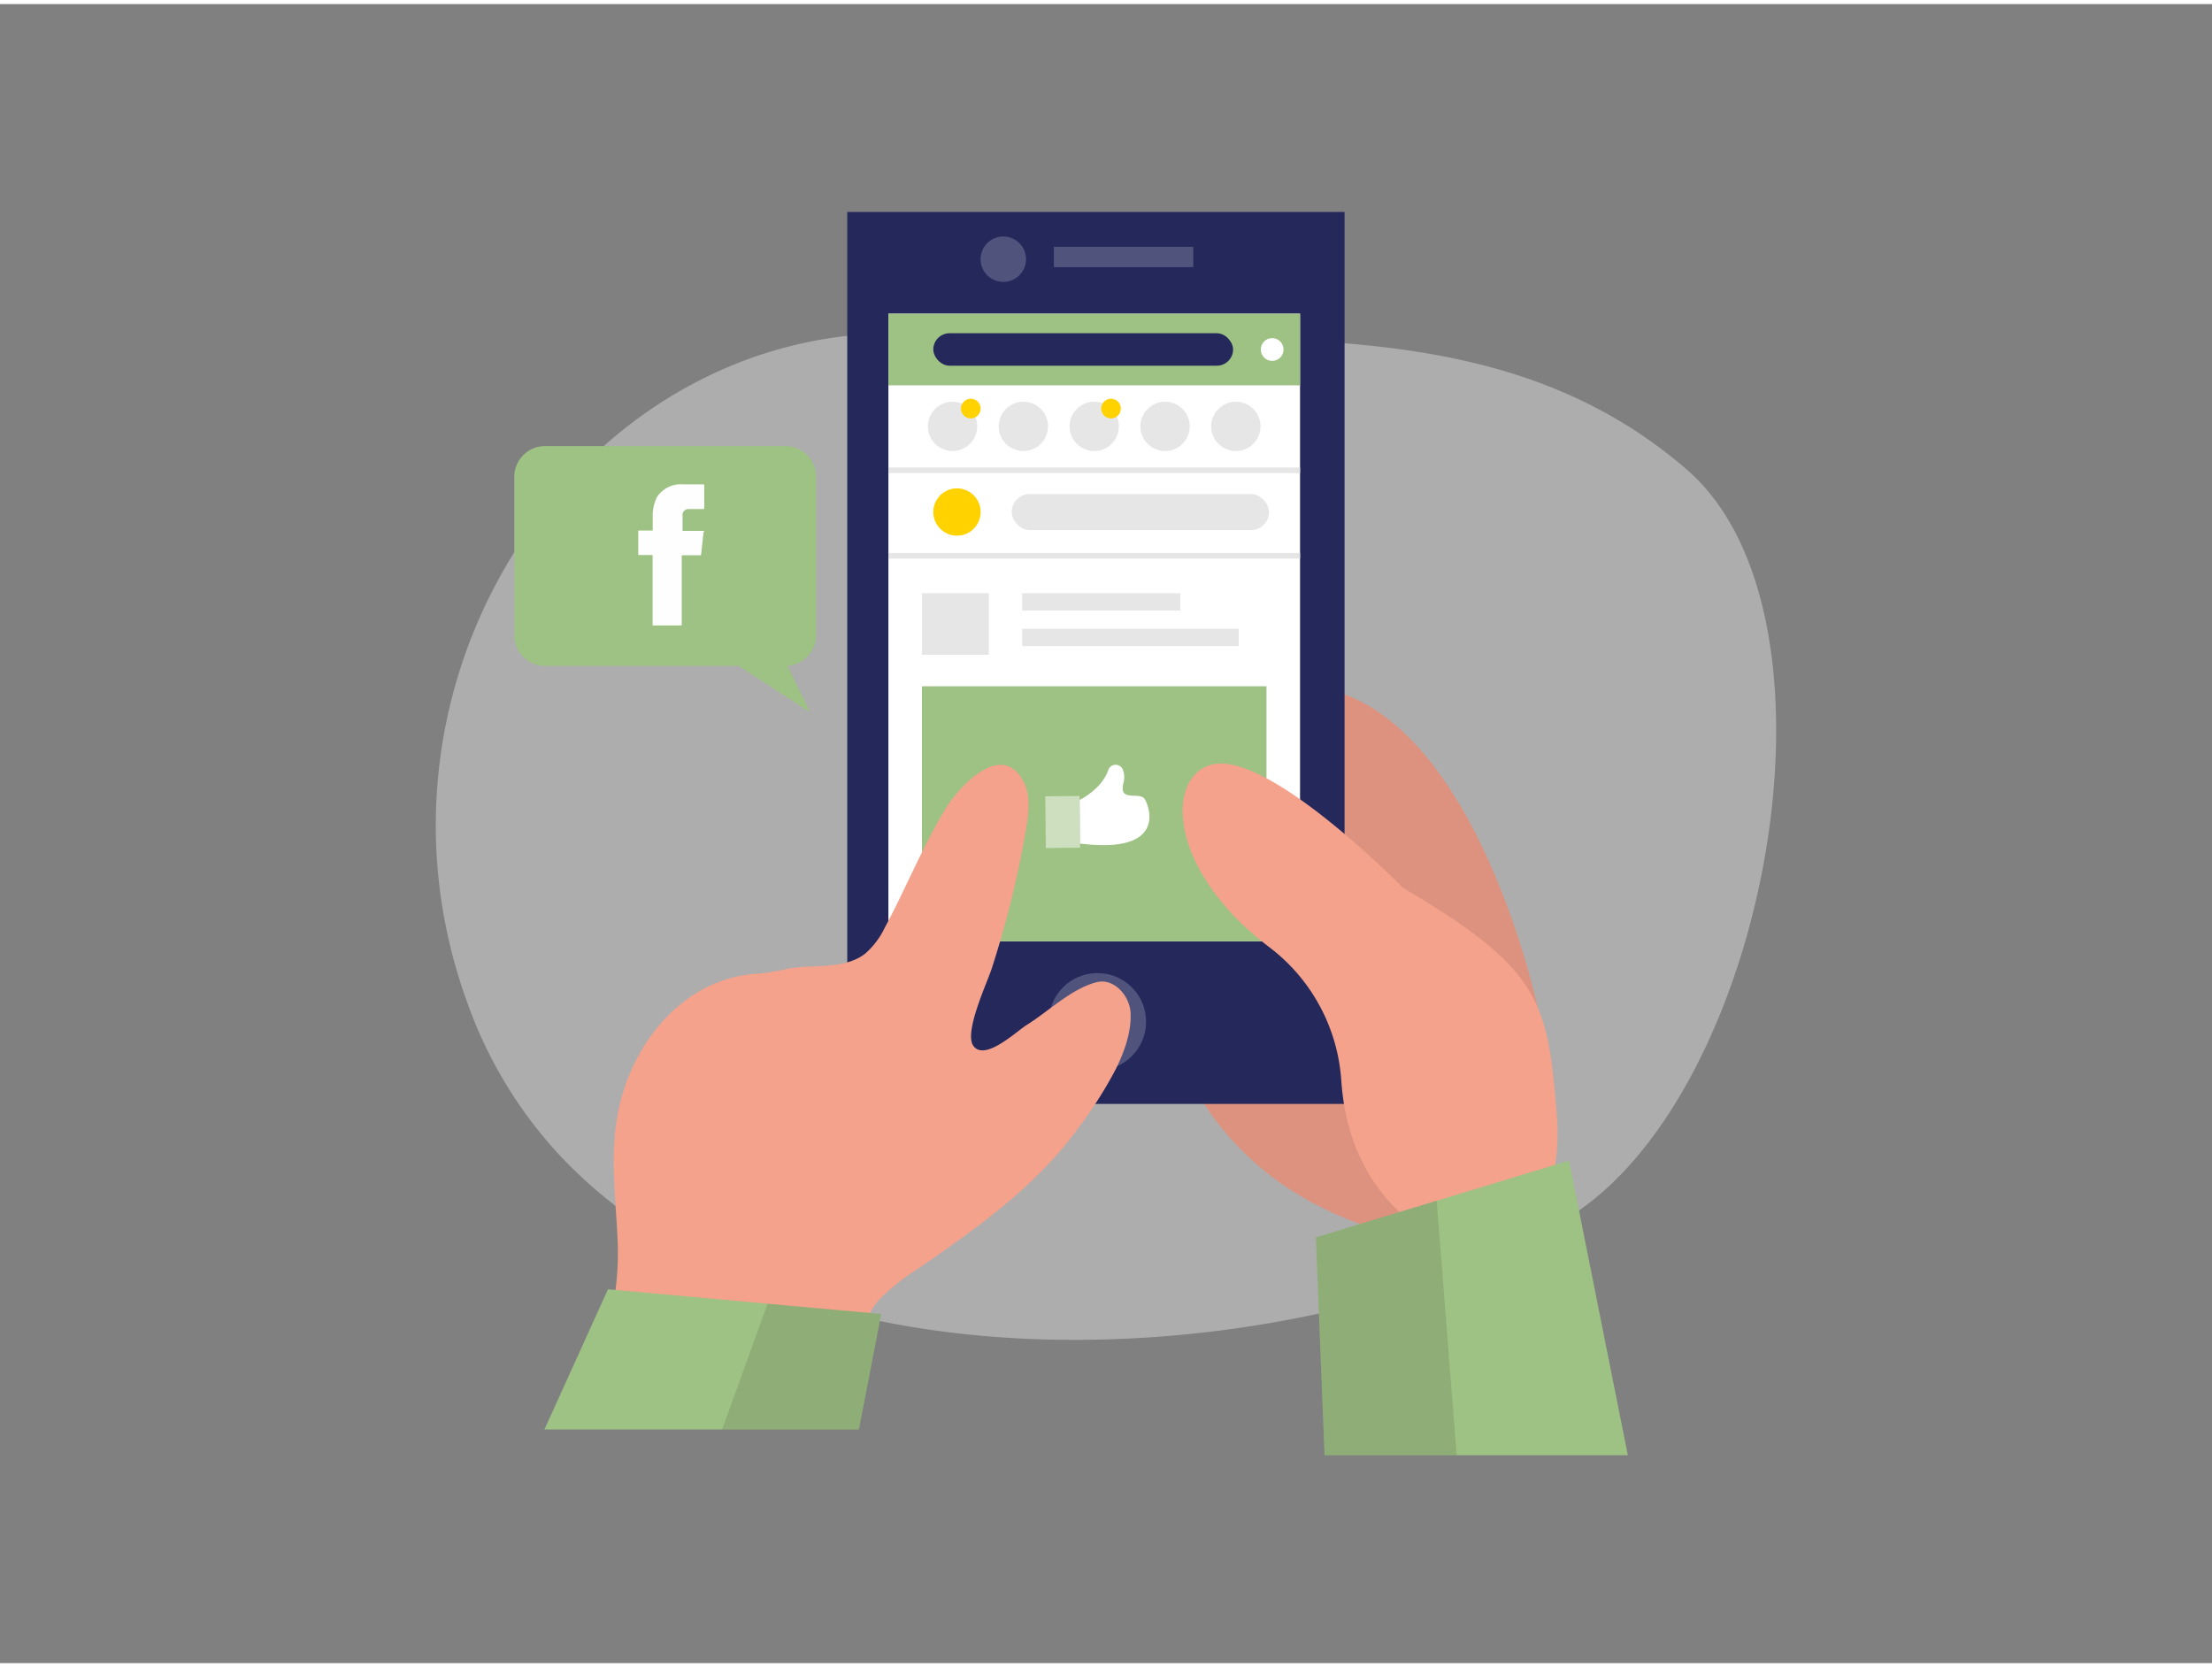 <svg id="Layer_1" data-name="Layer 1" xmlns="http://www.w3.org/2000/svg" viewBox="0 0 400 300" width="406" height="306" class="illustration styles_illustrationTablet__1DWOa"><rect x="0" y="0" width="400" height="300" fill="#808080" stroke="none"/><title>_</title><path d="M166.33,59.65c-59.76-3.4-103.81,61.05-81.74,121.16a79.54,79.54,0,0,0,17.3,28.08c49,50.77,153.86,33.61,186.44,7.15S334.27,109.41,305,84.15C268.64,52.73,220.58,62.74,166.33,59.65Z" fill="#e6e6e6" opacity="0.45"></path><path d="M278.05,181.39s-12.34-58.09-43.41-58.09-47.6,91.32,28,101.25Z" fill="#f4a28c"></path><path d="M278.05,181.39s-12.34-58.09-43.41-58.09-47.6,91.32,28,101.25Z" opacity="0.1"></path><rect x="153.21" y="37.59" width="89.93" height="161.29" fill="#24285b"></rect><rect x="160.65" y="55.98" width="74.44" height="113.51" fill="#fff"></rect><circle cx="198.45" cy="184.02" r="8.8" fill="#fff" opacity="0.2"></circle><rect x="190.57" y="43.89" width="25.21" height="3.68" fill="#fff" opacity="0.2"></rect><circle cx="181.43" cy="46.13" r="4.11" fill="#fff" opacity="0.2"></circle><rect x="166.72" y="123.36" width="62.3" height="46.12" fill="#9EC184"></rect><rect x="189.07" y="143.23" width="6.2" height="9.35" transform="translate(-1.41 1.85) rotate(-0.55)" fill="#fff" opacity="0.49"></rect><path d="M195.24,143.91s4-1.92,5.19-5.45a1.4,1.4,0,0,1,2.59-.08,3.81,3.81,0,0,1,.12,2.51c-.88,3.57,3,1.39,3.89,2.91s3.86,9.93-11.72,8Z" fill="#fff"></path><rect x="166.72" y="106.53" width="12.09" height="11.13" fill="#e6e6e6"></rect><rect x="184.84" y="106.53" width="28.6" height="3.13" fill="#e6e6e6"></rect><rect x="184.84" y="112.96" width="39.15" height="3.13" fill="#e6e6e6"></rect><rect x="160.65" y="55.98" width="74.44" height="12.96" fill="#9EC184"></rect><rect x="168.77" y="59.52" width="54.21" height="5.87" rx="2.94" fill="#24285b"></rect><circle cx="230.05" cy="62.46" r="2.06" fill="#fff"></circle><circle cx="172.25" cy="76.36" r="4.46" fill="#e6e6e6"></circle><circle cx="185.06" cy="76.36" r="4.46" fill="#e6e6e6"></circle><circle cx="197.87" cy="76.36" r="4.46" fill="#e6e6e6"></circle><circle cx="210.68" cy="76.36" r="4.46" fill="#e6e6e6"></circle><circle cx="223.48" cy="76.36" r="4.46" fill="#e6e6e6"></circle><rect x="160.65" y="83.79" width="74.44" height="1.02" fill="#e6e6e6"></rect><rect x="160.65" y="99.25" width="74.44" height="1.02" fill="#e6e6e6"></rect><circle cx="175.55" cy="73.14" r="1.78" fill="#ffd200"></circle><circle cx="200.91" cy="73.14" r="1.78" fill="#ffd200"></circle><circle cx="173.05" cy="91.85" r="4.28" fill="#ffd200"></circle><rect x="182.95" y="88.6" width="46.53" height="6.51" rx="3.26" fill="#e6e6e6"></rect><path d="M253.72,159.82s-24-24.53-34.34-22.35c-8.55,1.8-8.56,18.81,10.06,33a33,33,0,0,1,13.1,24.09c.53,7.92,3.14,17.34,11.18,24.45,16.89,15,29.43,1.93,27.79-18.26S278.79,174.53,253.72,159.82Z" fill="#f4a28c"></path><polygon points="239.52 262.41 237.95 223.01 283.73 209.13 294.37 262.41 239.52 262.41" fill="#9EC184"></polygon><polygon points="239.52 262.41 237.95 223.01 259.8 216.38 263.41 262.41 239.52 262.41" opacity="0.1"></polygon><path d="M201.79,192.55a76.94,76.94,0,0,1-6.87,10.78c-7.62,10.51-18.24,18-28.83,25.29a40.37,40.37,0,0,0-7,5.54C155,238.67,154.54,246.27,153,252c0,0-48.05-1.14-47.15-2.57,4.36-6.93,6.17-17.36,5.85-25.44-.4-10-2-18.95,1.48-28.77C117,184.62,125.6,176,137,175.33c2.71-.16,5.34-1.05,8.07-1.22,3.95-.25,8.29,0,11.39-2.41A14.57,14.57,0,0,0,160,167c3.81-7.09,6.81-14.61,11-21.52,2.45-4.06,10.3-12.49,14.14-4.76,1.27,2.56.89,5.6.41,8.41a179.42,179.42,0,0,1-6.21,25.26c-.82,2.56-5.08,11.57-3.32,14,2.08,2.84,7.77-2.62,9.63-3.78,3.93-2.44,8.16-6.63,12.71-7.75,3-.73,5.79,2.29,6.07,5.33C204.66,185.46,203.51,189.08,201.79,192.55Z" fill="#f4a28c"></path><polygon points="159.35 236.87 155.33 257.75 98.45 257.75 109.94 232.4 138.8 235.01 159.35 236.87" fill="#9EC184"></polygon><path d="M159.35,236.87l-4,20.88H130.58c2.95-8.18,6-16.61,8.22-22.74Z" opacity="0.1"></path><path d="M147.58,114.11V85.49A5.57,5.57,0,0,0,142,79.92H98.52A5.57,5.57,0,0,0,93,85.49v28.62a5.57,5.57,0,0,0,5.57,5.57h35l12.91,8.38-4.08-8.39A5.58,5.58,0,0,0,147.58,114.11Z" fill="#9EC184"></path><path d="M127.16,95.26h-3.41c-.11,0-.22,0-.32,0s0-.06,0-.09V93a1.5,1.5,0,0,1,0-.42,1.08,1.08,0,0,1,1.07-1.27s0,0,0,0l.14,0c.82,0,1.64,0,2.47,0,.19,0,.24,0,.24-.24,0-1.32,0-2.63,0-4,0-.18-.06-.23-.23-.23h-3.6a5.17,5.17,0,0,0-4.71,2.29,7.65,7.65,0,0,0-.78,3.62v2.29a.42.42,0,0,0,0,.16s-.08,0-.13,0h-2.28c-.15,0-.21,0-.21.21,0,1.33,0,2.67,0,4,0,.08,0,.17.07.21s.15,0,.23,0c.7,0,1.41,0,2.11,0,.13,0,.2,0,.19.18v12.36c0,.07,0,.14,0,.2h0v0h5.27v0c0-.05,0-.1,0-.14V99.84c0-.06,0-.13,0-.17a.17.17,0,0,0,.12,0q1.6,0,3.21,0s.09,0,.12,0,0-.12.06-.19c.14-1.32.29-2.65.43-4C127.41,95.26,127.41,95.26,127.16,95.26Z" fill="#fefefe"></path></svg>